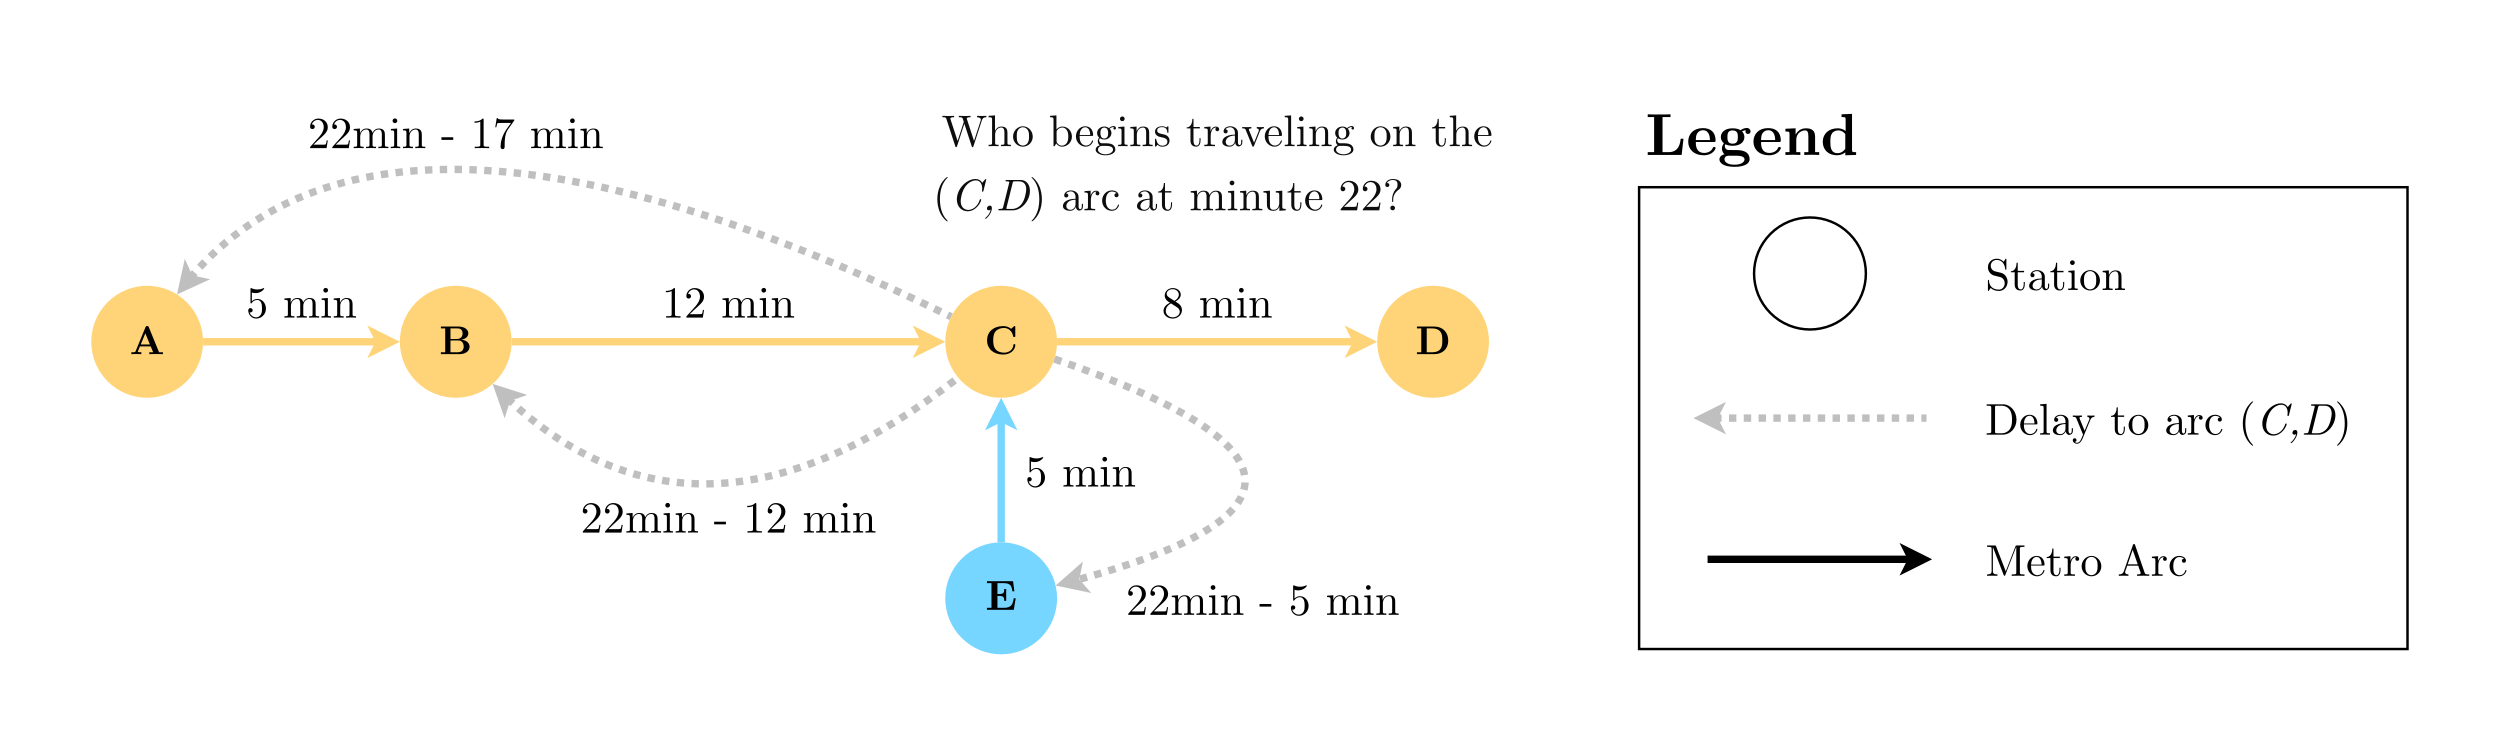 <?xml version="1.0" encoding="UTF-8"?>
<svg xmlns="http://www.w3.org/2000/svg" xmlns:xlink="http://www.w3.org/1999/xlink" width="1013.471" height="302.257" viewBox="0 0 1013.471 302.257">
<defs>
<g>
<g id="glyph-0-0">
<path d="M 0.641 0 L 8.203 0 C 10.906 0 12.281 -1.438 12.281 -3.031 C 12.281 -4.594 10.875 -5.688 8.938 -5.844 C 10.703 -6.156 11.766 -7.125 11.766 -8.391 C 11.766 -9.891 10.344 -11.188 7.719 -11.188 L 0.641 -11.188 L 0.641 -10.422 L 2.391 -10.422 L 2.391 -0.766 L 0.641 -0.766 Z M 4.531 -0.766 L 4.531 -5.531 L 7.703 -5.531 C 8.031 -5.531 8.797 -5.531 9.344 -4.828 C 9.891 -4.141 9.891 -3.234 9.891 -3.047 C 9.891 -2.859 9.891 -0.766 7.531 -0.766 Z M 4.531 -6.125 L 4.531 -10.422 L 7.5 -10.422 C 9.156 -10.422 9.438 -9.141 9.438 -8.391 C 9.438 -7.125 8.656 -6.125 7.078 -6.125 Z M 4.531 -6.125 "/>
</g>
<g id="glyph-0-1">
<path d="M 0.672 0 C 1.281 -0.016 2.078 -0.047 2.578 -0.047 C 3.219 -0.047 4.125 -0.047 4.734 0 L 4.734 -0.766 C 4.703 -0.766 3.281 -0.766 3.281 -0.984 C 3.281 -1 3.328 -1.156 3.344 -1.172 L 4.156 -3.141 L 8.531 -3.141 L 9.516 -0.766 L 7.953 -0.766 L 7.953 0 C 8.578 -0.047 10.125 -0.047 10.828 -0.047 C 11.484 -0.047 12.922 -0.047 13.484 0 L 13.484 -0.766 L 11.906 -0.766 L 7.734 -10.969 C 7.547 -11.391 7.359 -11.391 7.078 -11.391 C 6.625 -11.391 6.562 -11.25 6.438 -10.969 L 2.391 -1.141 C 2.297 -0.891 2.25 -0.766 1.016 -0.766 L 0.672 -0.766 Z M 4.484 -3.922 L 6.344 -8.453 L 8.203 -3.922 Z M 4.484 -3.922 "/>
</g>
<g id="glyph-0-2">
<path d="M 0.641 0 L 7.672 0 C 10.875 0 13.328 -2 13.328 -5.5 C 13.328 -9.094 10.875 -11.188 7.656 -11.188 L 0.641 -11.188 L 0.641 -10.422 L 2.391 -10.422 L 2.391 -0.766 L 0.641 -0.766 Z M 4.609 -0.766 L 4.609 -10.422 L 7 -10.422 C 8.078 -10.422 9.422 -10.109 10.234 -8.969 C 10.797 -8.141 10.922 -7.031 10.922 -5.516 C 10.922 -3.734 10.734 -2.875 10.219 -2.141 C 9.422 -1.031 8 -0.766 7 -0.766 Z M 4.609 -0.766 "/>
</g>
<g id="glyph-0-3">
<path d="M 1.047 -5.594 C 1.047 -2.25 3.547 0.172 7.609 0.172 C 10.656 0.172 12.5 -1.828 12.5 -3.703 C 12.5 -4.031 12.375 -4.047 12.109 -4.047 C 11.891 -4.047 11.75 -4.047 11.734 -3.766 C 11.609 -1.578 9.641 -0.594 8 -0.594 C 6.719 -0.594 5.344 -0.984 4.5 -1.969 C 3.734 -2.906 3.547 -4.125 3.547 -5.594 C 3.547 -6.516 3.594 -8.266 4.609 -9.344 C 5.672 -10.422 7.094 -10.609 7.938 -10.609 C 9.703 -10.609 11.25 -9.359 11.609 -7.297 C 11.656 -6.984 11.688 -6.953 12.062 -6.953 C 12.484 -6.953 12.5 -6.984 12.5 -7.406 L 12.5 -10.906 C 12.5 -11.219 12.5 -11.375 12.203 -11.375 C 12.062 -11.375 12.016 -11.344 11.891 -11.219 L 10.812 -10.266 C 9.797 -11.078 8.703 -11.375 7.609 -11.375 C 3.547 -11.375 1.047 -8.938 1.047 -5.594 Z M 1.047 -5.594 "/>
</g>
<g id="glyph-1-0">
<path d="M 0.672 0 L 11.547 0 L 12.328 -4.672 L 11.531 -4.672 C 11.156 -2.312 10.672 -0.797 7.516 -0.797 L 4.922 -0.797 L 4.922 -5.609 L 5.859 -5.609 C 7.5 -5.609 7.672 -4.875 7.672 -3.609 L 8.469 -3.609 L 8.469 -8.406 L 7.672 -8.406 C 7.672 -7.141 7.516 -6.406 5.859 -6.406 L 4.922 -6.406 L 4.922 -10.797 L 7.516 -10.797 C 10.266 -10.797 10.703 -9.547 10.984 -7.484 L 11.781 -7.484 L 11.25 -11.594 L 0.672 -11.594 L 0.672 -10.797 L 2.5 -10.797 L 2.5 -0.797 L 0.672 -0.797 Z M 0.672 0 "/>
</g>
<g id="glyph-2-0">
<path d="M 0.906 -2.891 C 0.906 -1.344 2.141 0.391 4.156 0.391 C 6.25 0.391 8.078 -1.328 8.078 -3.625 C 8.078 -5.766 6.609 -7.562 4.656 -7.562 C 3.797 -7.562 3.031 -7.266 2.375 -6.641 L 2.375 -10.156 C 2.734 -10.047 3.328 -9.922 3.906 -9.922 C 6.125 -9.922 7.375 -11.562 7.375 -11.797 C 7.375 -11.891 7.328 -11.984 7.203 -11.984 C 7.188 -11.984 7.141 -11.984 7.062 -11.938 C 6.703 -11.766 5.812 -11.406 4.609 -11.406 C 3.891 -11.406 3.062 -11.531 2.219 -11.922 C 2.062 -11.969 2.031 -11.969 2 -11.969 C 1.812 -11.969 1.812 -11.828 1.812 -11.531 L 1.812 -6.203 C 1.812 -5.891 1.812 -5.734 2.062 -5.734 C 2.203 -5.734 2.234 -5.797 2.297 -5.906 C 2.5 -6.188 3.172 -7.156 4.625 -7.156 C 5.562 -7.156 6.016 -6.344 6.156 -6.016 C 6.438 -5.344 6.484 -4.641 6.484 -3.75 C 6.484 -3.109 6.484 -2.031 6.047 -1.281 C 5.609 -0.578 4.953 -0.109 4.125 -0.109 C 2.812 -0.109 1.781 -1.062 1.469 -2.125 C 1.531 -2.109 1.578 -2.094 1.781 -2.094 C 2.375 -2.094 2.688 -2.531 2.688 -2.969 C 2.688 -3.406 2.375 -3.859 1.781 -3.859 C 1.531 -3.859 0.906 -3.719 0.906 -2.891 Z M 0.906 -2.891 "/>
</g>
<g id="glyph-2-1">
</g>
<g id="glyph-2-2">
<path d="M 0.578 0 C 1.203 -0.016 2.125 -0.047 2.609 -0.047 C 3.078 -0.047 4.016 -0.016 4.625 0 L 4.625 -0.562 C 3.422 -0.562 3.219 -0.562 3.219 -1.375 L 3.219 -4.688 C 3.219 -6.547 4.5 -7.562 5.656 -7.562 C 6.781 -7.562 6.984 -6.594 6.984 -5.562 L 6.984 -1.375 C 6.984 -0.562 6.781 -0.562 5.578 -0.562 L 5.578 0 C 6.203 -0.016 7.125 -0.047 7.609 -0.047 C 8.078 -0.047 9.016 -0.016 9.625 0 L 9.625 -0.562 C 8.422 -0.562 8.219 -0.562 8.219 -1.375 L 8.219 -4.688 C 8.219 -6.547 9.5 -7.562 10.656 -7.562 C 11.797 -7.562 11.984 -6.594 11.984 -5.562 L 11.984 -1.375 C 11.984 -0.562 11.797 -0.562 10.578 -0.562 L 10.578 0 C 11.219 -0.016 12.125 -0.047 12.625 -0.047 C 13.078 -0.047 14.016 -0.016 14.641 0 L 14.641 -0.562 C 13.703 -0.562 13.25 -0.562 13.234 -1.094 L 13.234 -4.531 C 13.234 -6.078 13.234 -6.641 12.672 -7.297 C 12.422 -7.594 11.828 -7.953 10.781 -7.953 C 9.266 -7.953 8.484 -6.875 8.172 -6.188 C 7.922 -7.766 6.594 -7.953 5.781 -7.953 C 4.469 -7.953 3.625 -7.188 3.109 -6.062 L 3.109 -7.953 L 0.578 -7.766 L 0.578 -7.203 C 1.844 -7.203 1.984 -7.078 1.984 -6.188 L 1.984 -1.375 C 1.984 -0.562 1.781 -0.562 0.578 -0.562 Z M 0.578 0 "/>
</g>
<g id="glyph-2-3">
<path d="M 1.344 -11.094 C 1.344 -10.609 1.75 -10.141 2.297 -10.141 C 2.812 -10.141 3.266 -10.516 3.266 -11.094 C 3.266 -11.656 2.812 -12.047 2.297 -12.047 C 1.75 -12.047 1.344 -11.562 1.344 -11.094 Z M 0.594 0 C 1.172 -0.016 2.141 -0.047 2.578 -0.047 C 3.203 -0.047 3.828 -0.016 4.453 0 L 4.453 -0.562 C 3.266 -0.562 3.188 -0.641 3.188 -1.344 L 3.188 -7.953 L 0.672 -7.766 L 0.672 -7.203 C 1.844 -7.203 2 -7.094 2 -6.203 L 2 -1.375 C 2 -0.562 1.797 -0.562 0.594 -0.562 Z M 0.594 0 "/>
</g>
<g id="glyph-2-4">
<path d="M 0.578 0 C 1.203 -0.016 2.125 -0.047 2.609 -0.047 C 3.078 -0.047 4.016 -0.016 4.625 0 L 4.625 -0.562 C 3.422 -0.562 3.219 -0.562 3.219 -1.375 L 3.219 -4.688 C 3.219 -6.547 4.5 -7.562 5.656 -7.562 C 6.781 -7.562 6.984 -6.594 6.984 -5.562 L 6.984 -1.375 C 6.984 -0.562 6.781 -0.562 5.578 -0.562 L 5.578 0 C 6.203 -0.016 7.125 -0.047 7.609 -0.047 C 8.078 -0.047 9.016 -0.016 9.625 0 L 9.625 -0.562 C 8.688 -0.562 8.25 -0.562 8.219 -1.094 L 8.219 -4.531 C 8.219 -6.078 8.219 -6.641 7.672 -7.297 C 7.422 -7.594 6.828 -7.953 5.781 -7.953 C 4.469 -7.953 3.625 -7.188 3.109 -6.062 L 3.109 -7.953 L 0.578 -7.766 L 0.578 -7.203 C 1.844 -7.203 1.984 -7.078 1.984 -6.188 L 1.984 -1.375 C 1.984 -0.562 1.781 -0.562 0.578 -0.562 Z M 0.578 0 "/>
</g>
<g id="glyph-2-5">
<path d="M 1.609 -10.281 C 1.969 -10.281 3.031 -10.281 3.953 -10.75 L 3.953 -1.422 C 3.953 -0.781 3.906 -0.562 2.281 -0.562 L 1.703 -0.562 L 1.703 0 C 2.344 -0.047 3.906 -0.047 4.625 -0.047 C 5.344 -0.047 6.906 -0.047 7.547 0 L 7.547 -0.562 L 6.969 -0.562 C 5.344 -0.562 5.297 -0.75 5.297 -1.422 L 5.297 -11.516 C 5.297 -11.953 5.297 -11.984 4.875 -11.984 C 3.766 -10.828 2.172 -10.828 1.609 -10.828 Z M 1.609 -10.281 "/>
</g>
<g id="glyph-2-6">
<path d="M 0.906 0 L 7.578 0 L 8.078 -3.125 L 7.625 -3.125 C 7.547 -2.594 7.422 -1.797 7.234 -1.531 C 7.109 -1.391 5.922 -1.391 5.531 -1.391 L 2.281 -1.391 L 4.188 -3.234 C 7 -5.719 8.078 -6.703 8.078 -8.5 C 8.078 -10.547 6.469 -11.984 4.266 -11.984 C 2.234 -11.984 0.906 -10.328 0.906 -8.734 C 0.906 -7.719 1.797 -7.719 1.859 -7.719 C 2.156 -7.719 2.797 -7.938 2.797 -8.672 C 2.797 -9.141 2.469 -9.609 1.844 -9.609 C 1.688 -9.609 1.656 -9.609 1.609 -9.594 C 2.016 -10.766 2.984 -11.438 4.031 -11.438 C 5.672 -11.438 6.438 -9.969 6.438 -8.5 C 6.438 -7.062 5.547 -5.641 4.547 -4.516 L 1.094 -0.672 C 0.906 -0.469 0.906 -0.438 0.906 0 Z M 0.906 0 "/>
</g>
<g id="glyph-2-7">
<path d="M 0.75 -2.719 C 0.75 -0.812 2.594 0.391 4.484 0.391 C 6.516 0.391 8.219 -1.094 8.219 -3.031 C 8.219 -3.672 8.031 -4.484 7.344 -5.234 C 7 -5.609 6.719 -5.797 5.562 -6.516 C 6.859 -7.188 7.734 -8.125 7.734 -9.312 C 7.734 -10.969 6.141 -11.984 4.5 -11.984 C 2.703 -11.984 1.234 -10.656 1.234 -8.984 C 1.234 -8.656 1.281 -7.844 2.031 -7 C 2.234 -6.781 2.891 -6.344 3.344 -6.031 C 2.297 -5.516 0.75 -4.5 0.75 -2.719 Z M 1.656 -2.719 C 1.656 -3.766 2.234 -4.906 3.766 -5.766 L 5.969 -4.359 C 6.484 -4.016 7.328 -3.469 7.328 -2.375 C 7.328 -1.047 5.969 -0.109 4.5 -0.109 C 2.953 -0.109 1.656 -1.219 1.656 -2.719 Z M 2.031 -9.688 C 2.031 -10.781 3.203 -11.531 4.484 -11.531 C 5.797 -11.531 6.953 -10.609 6.953 -9.312 C 6.953 -8.281 6.25 -7.422 5.172 -6.781 L 2.938 -8.219 C 2.109 -8.766 2.031 -9.375 2.031 -9.688 Z M 2.031 -9.688 "/>
</g>
<g id="glyph-2-8">
<path d="M 0.188 -3.344 L 4.969 -3.344 L 4.969 -4.406 L 0.188 -4.406 Z M 0.188 -3.344 "/>
</g>
<g id="glyph-2-9">
<path d="M 1.016 -8.453 L 1.453 -8.453 C 1.516 -8.75 1.672 -9.875 1.906 -10.094 C 2.031 -10.203 3.438 -10.203 3.672 -10.203 L 7.391 -10.203 C 7.203 -9.922 5.781 -7.953 5.375 -7.359 C 3.766 -4.938 3.172 -2.438 3.172 -0.594 C 3.172 -0.406 3.172 0.391 4 0.391 C 4.828 0.391 4.828 -0.406 4.828 -0.594 L 4.828 -1.516 C 4.828 -2.5 4.875 -3.484 5.016 -4.469 C 5.094 -4.875 5.344 -6.422 6.141 -7.547 L 8.562 -10.969 C 8.734 -11.172 8.734 -11.219 8.734 -11.594 L 4.359 -11.594 C 2.156 -11.594 2.125 -11.828 2.047 -12.172 L 1.609 -12.172 Z M 1.016 -8.453 "/>
</g>
<g id="glyph-2-10">
<path d="M 0.328 -11.734 C 1.672 -11.734 1.75 -11.641 1.969 -10.984 L 5.562 0.047 C 5.609 0.219 5.672 0.391 5.906 0.391 C 6.156 0.391 6.188 0.266 6.266 0.031 L 9.234 -9.109 L 12.219 0.047 C 12.281 0.219 12.328 0.391 12.562 0.391 C 12.812 0.391 12.859 0.266 12.922 0.031 L 16.359 -10.531 C 16.688 -11.562 17.453 -11.734 18.156 -11.734 L 18.156 -12.297 C 17.625 -12.266 17.062 -12.234 16.531 -12.234 C 16 -12.234 14.844 -12.281 14.375 -12.297 L 14.375 -11.734 C 15.594 -11.719 15.953 -11.125 15.953 -10.781 C 15.953 -10.672 15.891 -10.531 15.859 -10.422 L 13.156 -2.109 L 10.281 -10.922 C 10.266 -11 10.219 -11.109 10.219 -11.203 C 10.219 -11.734 11.266 -11.734 11.734 -11.734 L 11.734 -12.297 C 11.094 -12.234 9.859 -12.234 9.188 -12.234 C 8.5 -12.234 7.719 -12.281 6.984 -12.297 L 6.984 -11.734 C 8.016 -11.734 8.391 -11.734 8.609 -11.094 L 9 -9.828 L 6.5 -2.109 L 3.594 -10.969 C 3.578 -11.016 3.562 -11.141 3.562 -11.203 C 3.562 -11.734 4.609 -11.734 5.078 -11.734 L 5.078 -12.297 C 4.422 -12.234 3.203 -12.234 2.516 -12.234 C 1.844 -12.234 1.062 -12.281 0.328 -12.297 Z M 0.328 -11.734 "/>
</g>
<g id="glyph-2-11">
<path d="M 0.578 0 C 1.203 -0.016 2.125 -0.047 2.609 -0.047 C 3.078 -0.047 4.016 -0.016 4.625 0 L 4.625 -0.562 C 3.422 -0.562 3.219 -0.562 3.219 -1.375 L 3.219 -4.688 C 3.219 -6.547 4.5 -7.562 5.656 -7.562 C 6.781 -7.562 6.984 -6.594 6.984 -5.562 L 6.984 -1.375 C 6.984 -0.562 6.781 -0.562 5.578 -0.562 L 5.578 0 C 6.203 -0.016 7.125 -0.047 7.609 -0.047 C 8.078 -0.047 9.016 -0.016 9.625 0 L 9.625 -0.562 C 8.688 -0.562 8.25 -0.562 8.219 -1.094 L 8.219 -4.531 C 8.219 -6.078 8.219 -6.641 7.672 -7.297 C 7.422 -7.594 6.828 -7.953 5.781 -7.953 C 4.266 -7.953 3.469 -6.875 3.188 -6.234 L 3.172 -6.234 L 3.172 -12.484 L 0.578 -12.297 L 0.578 -11.734 C 1.844 -11.734 1.984 -11.609 1.984 -10.734 L 1.984 -1.375 C 1.984 -0.562 1.781 -0.562 0.578 -0.562 Z M 0.578 0 "/>
</g>
<g id="glyph-2-12">
<path d="M 0.5 -3.859 C 0.5 -1.531 2.375 0.203 4.484 0.203 C 6.656 0.203 8.484 -1.562 8.484 -3.859 C 8.484 -6.156 6.672 -8.062 4.5 -8.062 C 2.25 -8.062 0.5 -6.109 0.5 -3.859 Z M 2 -4 C 2 -4.703 2 -5.672 2.438 -6.469 C 2.922 -7.297 3.766 -7.672 4.484 -7.672 C 5.281 -7.672 6.047 -7.266 6.516 -6.5 C 6.984 -5.719 6.984 -4.688 6.984 -4 C 6.984 -3.344 6.984 -2.375 6.594 -1.578 C 6.188 -0.781 5.406 -0.25 4.5 -0.25 C 3.719 -0.25 2.938 -0.625 2.453 -1.453 C 2 -2.25 2 -3.344 2 -4 Z M 2 -4 "/>
</g>
<g id="glyph-2-13">
<path d="M 0.5 -11.734 C 1.766 -11.734 1.906 -11.609 1.906 -10.734 L 1.906 0 L 2.359 0 C 2.375 -0.016 2.516 -0.266 3 -1.109 C 3.281 -0.703 4.031 0.203 5.359 0.203 C 7.5 0.203 9.375 -1.562 9.375 -3.891 C 9.375 -6.172 7.609 -7.953 5.562 -7.953 C 4.156 -7.953 3.391 -7.109 3.094 -6.781 L 3.094 -12.484 L 0.5 -12.297 Z M 3.156 -2.047 L 3.156 -5.766 C 3.156 -6.109 3.156 -6.125 3.344 -6.406 C 4.047 -7.422 5.047 -7.562 5.469 -7.562 C 6.281 -7.562 6.938 -7.094 7.359 -6.406 C 7.828 -5.672 7.891 -4.641 7.891 -3.906 C 7.891 -3.234 7.844 -2.156 7.328 -1.344 C 6.953 -0.797 6.266 -0.203 5.297 -0.203 C 4.484 -0.203 3.828 -0.625 3.406 -1.297 C 3.156 -1.672 3.156 -1.734 3.156 -2.047 Z M 3.156 -2.047 "/>
</g>
<g id="glyph-2-14">
<path d="M 0.5 -3.953 C 0.5 -1.547 2.391 0.203 4.469 0.203 C 6.656 0.203 7.469 -1.797 7.469 -2.141 C 7.469 -2.328 7.328 -2.359 7.234 -2.359 C 7.078 -2.359 7.031 -2.25 7 -2.109 C 6.375 -0.25 4.75 -0.25 4.578 -0.25 C 3.672 -0.25 2.953 -0.797 2.531 -1.453 C 2 -2.328 2 -3.516 2 -4.156 L 7.016 -4.156 C 7.422 -4.156 7.469 -4.156 7.469 -4.531 C 7.469 -6.312 6.5 -8.062 4.25 -8.062 C 2.156 -8.062 0.5 -6.203 0.5 -3.953 Z M 2.016 -4.531 C 2.125 -7.219 3.641 -7.672 4.25 -7.672 C 6.109 -7.672 6.281 -5.234 6.281 -4.531 Z M 2.016 -4.531 "/>
</g>
<g id="glyph-2-15">
<path d="M 0.5 1.422 C 0.5 2.719 2.281 3.703 4.484 3.703 C 6.609 3.703 8.484 2.797 8.484 1.391 C 8.484 0.75 8.219 -0.156 7.312 -0.672 C 6.359 -1.172 5.312 -1.172 4.219 -1.172 C 3.766 -1.172 2.984 -1.172 2.859 -1.188 C 2.281 -1.266 1.906 -1.812 1.906 -2.391 C 1.906 -2.469 1.906 -2.875 2.219 -3.234 C 2.922 -2.734 3.656 -2.688 4 -2.688 C 5.672 -2.688 6.906 -3.922 6.906 -5.312 C 6.906 -5.969 6.625 -6.641 6.172 -7.062 C 6.828 -7.672 7.469 -7.766 7.797 -7.766 C 7.828 -7.766 7.922 -7.766 7.969 -7.734 C 7.781 -7.672 7.688 -7.469 7.688 -7.25 C 7.688 -6.953 7.922 -6.734 8.203 -6.734 C 8.391 -6.734 8.734 -6.859 8.734 -7.266 C 8.734 -7.578 8.516 -8.156 7.812 -8.156 C 7.453 -8.156 6.656 -8.047 5.906 -7.312 C 5.141 -7.906 4.391 -7.953 4 -7.953 C 2.328 -7.953 1.078 -6.719 1.078 -5.328 C 1.078 -4.531 1.469 -3.859 1.922 -3.469 C 1.688 -3.203 1.375 -2.609 1.375 -1.984 C 1.375 -1.422 1.609 -0.734 2.156 -0.375 C 1.078 -0.078 0.5 0.703 0.5 1.422 Z M 1.438 1.422 C 1.438 0.594 2.125 -0.078 2.922 -0.125 L 3.984 -0.125 C 5.531 -0.125 7.547 -0.125 7.547 1.422 C 7.547 2.391 6.266 3.297 4.5 3.297 C 2.688 3.297 1.438 2.375 1.438 1.422 Z M 2.438 -5.312 C 2.438 -5.797 2.453 -6.375 2.719 -6.828 C 2.859 -7.031 3.281 -7.547 4 -7.547 C 5.562 -7.547 5.562 -5.734 5.562 -5.328 C 5.562 -4.844 5.547 -4.266 5.281 -3.812 C 5.125 -3.594 4.719 -3.094 4 -3.094 C 2.438 -3.094 2.438 -4.891 2.438 -5.312 Z M 2.438 -5.312 "/>
</g>
<g id="glyph-2-16">
<path d="M 0.594 -0.234 C 0.594 0.078 0.594 0.203 0.797 0.203 C 0.875 0.203 0.906 0.188 1.234 -0.156 C 1.281 -0.203 1.281 -0.234 1.609 -0.578 C 2.391 0.188 3.203 0.203 3.578 0.203 C 5.656 0.203 6.484 -1.016 6.484 -2.297 C 6.484 -3.266 5.938 -3.797 5.719 -4.016 C 5.125 -4.594 4.422 -4.734 3.672 -4.875 C 2.656 -5.078 1.453 -5.312 1.453 -6.359 C 1.453 -6.984 1.922 -7.719 3.469 -7.719 C 5.453 -7.719 5.547 -6.109 5.578 -5.547 C 5.594 -5.375 5.766 -5.375 5.797 -5.375 C 6.031 -5.375 6.031 -5.469 6.031 -5.812 L 6.031 -7.625 C 6.031 -7.938 6.031 -8.062 5.828 -8.062 C 5.734 -8.062 5.703 -8.062 5.469 -7.844 C 5.422 -7.781 5.234 -7.609 5.172 -7.562 C 4.484 -8.062 3.75 -8.062 3.469 -8.062 C 1.281 -8.062 0.594 -6.859 0.594 -5.844 C 0.594 -5.219 0.875 -4.719 1.375 -4.312 C 1.938 -3.859 2.453 -3.75 3.75 -3.484 C 4.141 -3.422 5.609 -3.125 5.609 -1.844 C 5.609 -0.922 4.984 -0.203 3.578 -0.203 C 2.062 -0.203 1.422 -1.219 1.078 -2.75 C 1.031 -2.984 1.016 -3.062 0.828 -3.062 C 0.594 -3.062 0.594 -2.938 0.594 -2.609 Z M 0.594 -0.234 "/>
</g>
<g id="glyph-2-17">
<path d="M 0.344 -7.203 L 1.875 -7.203 L 1.875 -2.234 C 1.875 -0.016 3.547 0.203 4.188 0.203 C 5.469 0.203 5.969 -1.078 5.969 -2.234 L 5.969 -3.266 L 5.531 -3.266 L 5.531 -2.266 C 5.531 -0.938 4.984 -0.25 4.312 -0.25 C 3.109 -0.25 3.109 -1.891 3.109 -2.203 L 3.109 -7.203 L 5.688 -7.203 L 5.688 -7.766 L 3.109 -7.766 L 3.109 -11.062 L 2.656 -11.062 C 2.641 -9.594 2.109 -7.672 0.344 -7.594 Z M 0.344 -7.203 "/>
</g>
<g id="glyph-2-18">
<path d="M 0.5 0 C 1.203 -0.016 2.047 -0.047 2.562 -0.047 C 3.281 -0.047 4.125 -0.047 4.844 0 L 4.844 -0.562 L 4.469 -0.562 C 3.125 -0.562 3.094 -0.75 3.094 -1.406 L 3.094 -4.172 C 3.094 -5.953 3.859 -7.562 5.219 -7.562 C 5.344 -7.562 5.375 -7.562 5.422 -7.547 C 5.359 -7.531 5 -7.312 5 -6.844 C 5 -6.344 5.375 -6.062 5.781 -6.062 C 6.109 -6.062 6.547 -6.281 6.547 -6.859 C 6.547 -7.438 6 -7.953 5.219 -7.953 C 3.906 -7.953 3.266 -6.75 3 -5.969 L 3 -7.953 L 0.5 -7.766 L 0.5 -7.203 C 1.766 -7.203 1.906 -7.078 1.906 -6.188 L 1.906 -1.375 C 1.906 -0.562 1.703 -0.562 0.5 -0.562 Z M 0.5 0 "/>
</g>
<g id="glyph-2-19">
<path d="M 0.75 -1.703 C 0.75 -0.25 2.5 0.203 3.641 0.203 C 4.828 0.203 5.656 -0.516 6 -1.375 C 6.062 -0.641 6.547 0.109 7.391 0.109 C 7.781 0.109 8.875 -0.141 8.875 -1.609 L 8.875 -2.609 L 8.422 -2.609 L 8.422 -1.609 C 8.422 -0.562 7.969 -0.453 7.781 -0.453 C 7.188 -0.453 7.109 -1.266 7.109 -1.344 L 7.109 -4.953 C 7.109 -5.703 7.109 -6.406 6.469 -7.078 C 5.766 -7.781 4.859 -8.062 4 -8.062 C 2.516 -8.062 1.281 -7.219 1.281 -6.031 C 1.281 -5.484 1.641 -5.188 2.109 -5.188 C 2.609 -5.188 2.938 -5.547 2.938 -6.016 C 2.938 -6.234 2.844 -6.828 2.016 -6.844 C 2.5 -7.469 3.391 -7.672 3.953 -7.672 C 4.844 -7.672 5.875 -6.969 5.875 -5.359 L 5.875 -4.703 C 4.953 -4.641 3.688 -4.594 2.562 -4.047 C 1.203 -3.438 0.75 -2.5 0.75 -1.703 Z M 2.141 -1.734 C 2.141 -2.719 2.891 -4.219 5.875 -4.312 L 5.875 -2.516 C 5.875 -0.812 4.578 -0.203 3.766 -0.203 C 2.875 -0.203 2.141 -0.828 2.141 -1.734 Z M 2.141 -1.734 "/>
</g>
<g id="glyph-2-20">
<path d="M 0.344 -7.203 C 1.469 -7.203 1.547 -7.094 1.781 -6.531 L 4.375 -0.141 C 4.484 0.109 4.516 0.203 4.75 0.203 C 4.984 0.203 5.062 0.031 5.125 -0.141 L 7.484 -6 C 7.656 -6.406 7.953 -7.188 9.141 -7.203 L 9.141 -7.766 C 8.734 -7.719 8.203 -7.703 7.797 -7.703 C 7.359 -7.703 6.531 -7.734 6.234 -7.766 L 6.234 -7.203 C 6.891 -7.188 7.094 -6.766 7.094 -6.422 C 7.094 -6.266 7.062 -6.188 6.984 -6 L 5.141 -1.406 L 3.125 -6.422 C 3.031 -6.656 3.031 -6.703 3.031 -6.734 C 3.031 -7.203 3.719 -7.203 4.047 -7.203 L 4.047 -7.766 C 3.516 -7.734 2.5 -7.703 2.094 -7.703 C 1.609 -7.703 0.875 -7.719 0.344 -7.766 Z M 0.344 -7.203 "/>
</g>
<g id="glyph-2-21">
<path d="M 0.594 0 C 1.188 -0.016 2.141 -0.047 2.594 -0.047 C 3.047 -0.047 3.922 -0.016 4.594 0 L 4.594 -0.562 C 3.391 -0.562 3.188 -0.562 3.188 -1.375 L 3.188 -12.484 L 0.594 -12.297 L 0.594 -11.734 C 1.859 -11.734 2 -11.609 2 -10.734 L 2 -1.375 C 2 -0.562 1.797 -0.562 0.594 -0.562 Z M 0.594 0 "/>
</g>
<g id="glyph-2-22">
<path d="M 1.781 -4.5 C 1.781 -3.094 1.984 -0.922 2.969 1.109 C 4.047 3.328 5.594 4.5 5.781 4.5 C 5.891 4.5 5.953 4.453 5.953 4.312 C 5.953 4.266 5.953 4.234 5.656 3.922 C 3.406 1.656 2.828 -1.75 2.828 -4.5 C 2.828 -7.625 3.516 -10.766 5.719 -13.016 C 5.953 -13.234 5.953 -13.266 5.953 -13.312 C 5.953 -13.453 5.891 -13.5 5.781 -13.5 C 5.594 -13.5 3.984 -12.281 2.922 -9.984 C 2 -8.016 1.781 -6.016 1.781 -4.5 Z M 1.781 -4.5 "/>
</g>
<g id="glyph-2-23">
<path d="M 1.031 4.312 C 1.031 4.422 1.094 4.5 1.203 4.5 C 1.391 4.5 3 3.281 4.062 0.984 C 4.984 -0.984 5.203 -2.984 5.203 -4.5 C 5.203 -5.906 5 -8.078 4.016 -10.109 C 2.938 -12.328 1.391 -13.5 1.203 -13.5 C 1.094 -13.5 1.031 -13.422 1.031 -13.312 C 1.031 -13.266 1.031 -13.234 1.375 -12.906 C 3.125 -11.125 4.156 -8.266 4.156 -4.5 C 4.156 -1.422 3.484 1.75 1.266 4.016 C 1.031 4.234 1.031 4.266 1.031 4.312 Z M 1.031 4.312 "/>
</g>
<g id="glyph-2-24">
<path d="M 0.609 -3.891 C 0.609 -1.578 2.391 0.203 4.484 0.203 C 6.891 0.203 7.469 -1.969 7.469 -2.141 C 7.469 -2.328 7.297 -2.328 7.234 -2.328 C 7.078 -2.328 7.031 -2.25 7 -2.141 C 6.484 -0.469 5.312 -0.25 4.641 -0.25 C 3.688 -0.25 2.109 -1.031 2.109 -3.922 C 2.109 -6.859 3.578 -7.609 4.531 -7.609 C 4.703 -7.609 5.828 -7.594 6.469 -6.953 C 5.719 -6.891 5.609 -6.359 5.609 -6.125 C 5.609 -5.656 5.938 -5.297 6.438 -5.297 C 6.906 -5.297 7.266 -5.594 7.266 -6.141 C 7.266 -7.359 5.906 -8.062 4.516 -8.062 C 2.266 -8.062 0.609 -6.125 0.609 -3.891 Z M 0.609 -3.891 "/>
</g>
<g id="glyph-2-25">
<path d="M 0.578 -7.203 C 1.984 -7.203 1.984 -7.141 1.984 -5.547 L 1.984 -2.844 C 1.984 -1.438 1.984 0.203 4.719 0.203 C 5.719 0.203 6.516 -0.312 7.031 -1.422 L 7.031 0.203 L 9.625 0 L 9.625 -0.562 C 8.375 -0.562 8.219 -0.688 8.219 -1.562 L 8.219 -7.953 L 5.578 -7.766 L 5.578 -7.203 C 6.844 -7.203 6.984 -7.078 6.984 -6.188 L 6.984 -2.984 C 6.984 -1.422 6.125 -0.203 4.812 -0.203 C 3.297 -0.203 3.219 -1.047 3.219 -1.984 L 3.219 -7.953 L 0.578 -7.766 Z M 0.578 -7.203 "/>
</g>
<g id="glyph-2-26">
<path d="M 1.016 -10.297 C 1.016 -9.688 1.422 -9.438 1.844 -9.438 C 2.344 -9.438 2.656 -9.797 2.656 -10.266 C 2.656 -11.062 1.906 -11.062 1.656 -11.062 C 2.219 -12.031 3.266 -12.297 4.016 -12.297 C 5.969 -12.297 5.969 -11.062 5.969 -10.375 C 5.969 -9.312 5.688 -8.984 5.359 -8.656 C 4.172 -7.359 3.781 -5.703 3.781 -4.609 L 3.781 -3.797 C 3.781 -3.469 3.781 -3.359 4 -3.359 C 4.234 -3.359 4.234 -3.531 4.234 -3.859 L 4.234 -4.484 C 4.234 -6.75 5.969 -8.031 6.609 -8.5 C 7.094 -8.859 7.469 -9.5 7.469 -10.266 C 7.469 -11.297 6.75 -12.688 4.062 -12.688 C 2.125 -12.688 1.016 -11.469 1.016 -10.297 Z M 3.047 -0.953 C 3.047 -0.438 3.469 0 4 0 C 4.516 0 4.953 -0.438 4.953 -0.953 C 4.953 -1.469 4.516 -1.906 4 -1.906 C 3.469 -1.906 3.047 -1.469 3.047 -0.953 Z M 3.047 -0.953 "/>
</g>
<g id="glyph-2-27">
<path d="M 1.016 -0.031 C 1.016 0.266 1.016 0.391 1.203 0.391 C 1.328 0.391 1.344 0.359 1.469 0.156 C 1.469 0.141 1.531 0.094 2.125 -0.859 C 2.688 -0.25 3.828 0.391 5.438 0.391 C 7.547 0.391 8.984 -1.375 8.984 -3.344 C 8.984 -5.141 7.797 -6.625 6.281 -6.984 L 3.984 -7.547 C 2.859 -7.812 2.156 -8.781 2.156 -9.828 C 2.156 -11.094 3.125 -12.188 4.531 -12.188 C 7.547 -12.188 7.938 -9.234 8.047 -8.422 C 8.062 -8.312 8.062 -8.203 8.266 -8.203 C 8.5 -8.203 8.5 -8.297 8.5 -8.641 L 8.5 -12.266 C 8.5 -12.562 8.5 -12.688 8.297 -12.688 C 8.172 -12.688 8.156 -12.672 8.031 -12.453 L 7.391 -11.438 C 6.859 -11.953 6.125 -12.688 4.516 -12.688 C 2.516 -12.688 1.016 -11.109 1.016 -9.203 C 1.016 -7.703 1.969 -6.391 3.359 -5.906 C 3.562 -5.828 4.484 -5.609 5.734 -5.312 C 6.234 -5.188 6.766 -5.062 7.266 -4.391 C 7.656 -3.922 7.828 -3.328 7.828 -2.734 C 7.828 -1.453 6.938 -0.156 5.422 -0.156 C 4.891 -0.156 3.531 -0.25 2.578 -1.141 C 1.531 -2.109 1.469 -3.266 1.453 -3.906 C 1.438 -4.094 1.297 -4.094 1.234 -4.094 C 1.016 -4.094 1.016 -3.953 1.016 -3.641 Z M 1.016 -0.031 "/>
</g>
<g id="glyph-2-28">
<path d="M 0.625 0 L 7.219 0 C 10.234 0 12.719 -2.656 12.719 -6.047 C 12.719 -9.469 10.297 -12.297 7.219 -12.297 L 0.625 -12.297 L 0.625 -11.734 L 1.062 -11.734 C 2.453 -11.734 2.484 -11.531 2.484 -10.891 L 2.484 -1.406 C 2.484 -0.75 2.453 -0.562 1.062 -0.562 L 0.625 -0.562 Z M 4.031 -1.281 L 4.031 -11.016 C 4.031 -11.609 4.062 -11.734 4.906 -11.734 L 6.719 -11.734 C 7.828 -11.734 9.078 -11.344 9.984 -10.062 C 10.766 -9 10.922 -7.453 10.922 -6.047 C 10.922 -4.047 10.578 -2.969 9.938 -2.094 C 9.578 -1.609 8.547 -0.562 6.734 -0.562 L 4.906 -0.562 C 4.062 -0.562 4.031 -0.688 4.031 -1.281 Z M 4.031 -1.281 "/>
</g>
<g id="glyph-2-29">
<path d="M 0.344 2.234 C 0.344 3.047 1.094 3.688 2 3.688 C 3.125 3.688 3.875 2.656 4.297 1.641 L 7.469 -6.047 C 7.938 -7.188 8.859 -7.203 9.141 -7.203 L 9.141 -7.766 C 8.734 -7.719 8.203 -7.703 7.797 -7.703 C 7.469 -7.703 6.625 -7.734 6.234 -7.766 L 6.234 -7.203 C 6.781 -7.188 7.078 -6.875 7.078 -6.422 C 7.078 -6.25 7.062 -6.203 6.969 -6 L 5.141 -1.562 L 3.156 -6.406 C 3.078 -6.594 3.047 -6.656 3.047 -6.734 C 3.047 -7.203 3.703 -7.203 4.047 -7.203 L 4.047 -7.766 C 3.578 -7.734 2.391 -7.703 2.094 -7.703 C 1.609 -7.703 0.875 -7.719 0.344 -7.766 L 0.344 -7.203 C 1.203 -7.203 1.547 -7.203 1.797 -6.562 L 4.5 0 C 4.406 0.234 4.156 0.828 4.047 1.062 C 3.656 2.047 3.156 3.297 2 3.297 C 1.906 3.297 1.5 3.297 1.156 2.969 C 1.703 2.891 1.859 2.5 1.859 2.219 C 1.859 1.75 1.516 1.453 1.094 1.453 C 0.734 1.453 0.344 1.688 0.344 2.234 Z M 0.344 2.234 "/>
</g>
<g id="glyph-2-30">
<path d="M 0.672 0 C 1.297 -0.016 2.172 -0.047 2.766 -0.047 C 3.359 -0.047 4.25 -0.016 4.875 0 L 4.875 -0.562 C 3.031 -0.562 3.031 -1.406 3.031 -1.891 L 3.031 -11.594 L 3.047 -11.594 L 7.375 -0.391 C 7.469 -0.156 7.562 0 7.734 0 C 7.938 0 7.984 -0.141 8.062 -0.344 L 12.484 -11.734 L 12.516 -11.734 L 12.516 -1.406 C 12.516 -0.75 12.469 -0.562 11.094 -0.562 L 10.656 -0.562 L 10.656 0 C 11.328 -0.047 12.547 -0.047 13.25 -0.047 C 13.953 -0.047 15.156 -0.047 15.828 0 L 15.828 -0.562 L 15.391 -0.562 C 14 -0.562 13.969 -0.75 13.969 -1.406 L 13.969 -10.891 C 13.969 -11.531 14 -11.734 15.391 -11.734 L 15.828 -11.734 L 15.828 -12.297 L 12.781 -12.297 C 12.312 -12.297 12.312 -12.281 12.188 -11.953 L 8.25 -1.812 L 4.344 -11.891 C 4.172 -12.297 4.125 -12.297 3.703 -12.297 L 0.672 -12.297 L 0.672 -11.734 L 1.094 -11.734 C 2.484 -11.734 2.516 -11.531 2.516 -10.891 L 2.516 -1.891 C 2.516 -1.406 2.516 -0.562 0.672 -0.562 Z M 0.672 0 "/>
</g>
<g id="glyph-2-31">
<path d="M 0.578 0 C 0.984 -0.016 1.766 -0.047 2.406 -0.047 C 2.969 -0.047 3.906 -0.016 4.484 0 L 4.484 -0.562 C 3.578 -0.562 3.125 -1.016 3.125 -1.469 C 3.125 -1.531 3.156 -1.703 3.172 -1.75 L 4 -4.109 L 8.438 -4.109 L 9.391 -1.344 C 9.406 -1.281 9.453 -1.172 9.453 -1.094 C 9.453 -0.562 8.438 -0.562 7.953 -0.562 L 7.953 0 C 8.609 -0.047 9.859 -0.047 10.547 -0.047 C 11.328 -0.047 12.156 -0.031 12.906 0 L 12.906 -0.562 L 12.578 -0.562 C 11.5 -0.562 11.25 -0.688 11.047 -1.281 L 7.156 -12.531 C 7.078 -12.766 7.031 -12.891 6.75 -12.891 C 6.469 -12.891 6.406 -12.781 6.312 -12.531 L 2.594 -1.766 C 2.266 -0.844 1.547 -0.578 0.578 -0.562 Z M 4.188 -4.656 L 6.203 -10.516 L 8.25 -4.656 Z M 4.188 -4.656 "/>
</g>
<g id="glyph-3-0">
<path d="M 2.703 -4.406 C 2.703 -1.453 4.625 0.391 7.109 0.391 C 10.625 0.391 12.578 -3.453 12.578 -4.312 C 12.578 -4.5 12.406 -4.5 12.312 -4.5 C 12.203 -4.5 12.078 -4.5 12.031 -4.359 C 11.109 -1.312 8.859 -0.156 7.359 -0.156 C 5.844 -0.156 4.266 -1.172 4.266 -3.719 C 4.266 -4.844 4.719 -7.672 6.156 -9.641 C 7.375 -11.297 9.031 -12.125 10.422 -12.125 C 12.328 -12.125 12.984 -10.406 12.984 -8.844 C 12.984 -8.375 12.891 -7.797 12.891 -7.734 C 12.891 -7.562 13.062 -7.562 13.156 -7.562 C 13.359 -7.562 13.406 -7.578 13.484 -7.891 L 14.578 -12.266 C 14.594 -12.328 14.609 -12.438 14.609 -12.516 C 14.609 -12.547 14.594 -12.688 14.422 -12.688 C 14.375 -12.688 14.297 -12.688 14.125 -12.484 L 13 -11.156 C 12.219 -12.406 11.172 -12.688 10.281 -12.688 C 6.562 -12.688 2.703 -8.641 2.703 -4.406 Z M 2.703 -4.406 "/>
</g>
<g id="glyph-3-1">
<path d="M 1.312 3.297 C 1.312 3.344 1.375 3.469 1.5 3.469 C 1.812 3.469 4.031 1.297 4.031 -0.844 C 4.031 -1.438 3.781 -1.906 3.203 -1.906 C 2.484 -1.906 2.031 -1.281 2.031 -0.75 C 2.031 -0.188 2.453 0 2.828 0 C 3.188 0 3.469 -0.203 3.562 -0.266 C 3.297 1.109 2.391 2.266 1.547 2.984 C 1.328 3.203 1.312 3.219 1.312 3.297 Z M 1.312 3.297 "/>
</g>
<g id="glyph-3-2">
<path d="M 1.141 -0.219 C 1.141 0 1.297 0 1.578 0 L 7.109 0 C 10.516 0 13.953 -3.828 13.953 -7.891 C 13.953 -10.453 12.484 -12.297 10.172 -12.297 L 4.547 -12.297 C 4.266 -12.297 4.062 -12.297 4.062 -11.953 C 4.062 -11.734 4.219 -11.734 4.547 -11.734 C 5.109 -11.734 5.594 -11.734 5.594 -11.438 C 5.594 -11.375 5.594 -11.344 5.531 -11.094 L 3.094 -1.312 C 2.953 -0.703 2.844 -0.562 1.625 -0.562 C 1.328 -0.562 1.141 -0.562 1.141 -0.219 Z M 4.391 -0.734 C 4.391 -0.844 4.453 -1.031 4.469 -1.141 L 6.953 -11.094 C 7.109 -11.719 7.234 -11.734 7.828 -11.734 L 9.578 -11.734 C 11.031 -11.734 12.453 -10.922 12.453 -8.562 C 12.453 -7.5 11.938 -4.141 10.406 -2.344 C 9.516 -1.312 8.25 -0.562 6.797 -0.562 L 4.953 -0.562 C 4.391 -0.562 4.391 -0.609 4.391 -0.734 Z M 4.391 -0.734 "/>
</g>
<g id="glyph-4-0">
<path d="M 0.938 0 L 14.688 0 L 15.438 -6.578 L 14.297 -6.578 C 14.109 -4.922 13.703 -1.125 9.406 -1.125 L 6.938 -1.125 L 6.938 -15.344 L 10.172 -15.344 L 10.172 -16.469 C 9.125 -16.391 6.5 -16.391 5.328 -16.391 C 4.266 -16.391 1.844 -16.391 0.938 -16.469 L 0.938 -15.344 L 3.531 -15.344 L 3.531 -1.125 L 0.938 -1.125 Z M 0.938 0 "/>
</g>
<g id="glyph-4-1">
<path d="M 0.766 -5.406 C 0.766 -2.188 3.172 0.141 7.031 0.141 C 10.828 0.141 11.859 -2.406 11.859 -2.812 C 11.859 -3.234 11.406 -3.234 11.281 -3.234 C 10.875 -3.234 10.828 -3.125 10.688 -2.734 C 10.172 -1.578 8.812 -0.812 7.25 -0.812 C 3.859 -0.812 3.844 -4.016 3.844 -5.234 L 11.094 -5.234 C 11.609 -5.234 11.859 -5.234 11.859 -5.875 C 11.859 -6.625 11.719 -8.375 10.516 -9.578 C 9.625 -10.438 8.359 -10.875 6.703 -10.875 C 2.859 -10.875 0.766 -8.406 0.766 -5.406 Z M 3.844 -6.031 C 3.891 -6.953 3.906 -7.969 4.422 -8.766 C 5.047 -9.719 6 -10.016 6.703 -10.016 C 9.5 -10.016 9.547 -6.859 9.578 -6.031 Z M 3.844 -6.031 "/>
</g>
<g id="glyph-4-2">
<path d="M 0.766 1.797 C 0.766 3.031 2.094 4.828 6.891 4.828 C 11.141 4.828 13.016 3.406 13.016 1.734 C 13.016 1.016 12.812 -0.5 11.203 -1.312 C 9.859 -1.984 8.422 -1.984 6.125 -1.984 C 5.5 -1.984 4.391 -1.984 4.266 -2.016 C 3.219 -2.188 2.953 -3.094 2.953 -3.531 C 2.953 -3.766 3.047 -4.125 3.188 -4.312 C 4.297 -3.75 5.516 -3.703 6.125 -3.703 C 9.578 -3.703 10.891 -5.562 10.891 -7.25 C 10.891 -8.375 10.297 -9.172 9.938 -9.547 C 10.656 -9.938 11.156 -9.984 11.422 -10.016 C 11.375 -9.891 11.328 -9.672 11.328 -9.531 C 11.328 -8.922 11.734 -8.5 12.359 -8.5 C 12.984 -8.5 13.391 -8.953 13.391 -9.531 C 13.391 -10.078 12.984 -10.922 11.875 -10.922 C 11.516 -10.922 10.391 -10.844 9.344 -10.016 C 8.906 -10.297 7.891 -10.797 6.125 -10.797 C 2.656 -10.797 1.344 -8.922 1.344 -7.25 C 1.344 -6.266 1.828 -5.281 2.594 -4.734 C 1.922 -3.891 1.781 -3.094 1.781 -2.594 C 1.781 -2.234 1.875 -1.062 2.828 -0.281 C 2.516 -0.219 0.766 0.281 0.766 1.797 Z M 2.828 1.75 C 2.828 0.312 4.344 0.312 4.688 0.312 L 7.484 0.312 C 8.234 0.312 10.938 0.312 10.938 1.797 C 10.938 2.656 10.016 3.953 6.891 3.953 C 4.016 3.953 2.828 2.859 2.828 1.75 Z M 4.016 -7.25 C 4.016 -8.328 4.016 -9.938 6.125 -9.938 C 8.234 -9.938 8.234 -8.328 8.234 -7.25 C 8.234 -6.172 8.234 -4.562 6.125 -4.562 C 4.016 -4.562 4.016 -6.172 4.016 -7.25 Z M 4.016 -7.25 "/>
</g>
<g id="glyph-4-3">
<path d="M 1.078 0 C 1.75 -0.031 3.188 -0.078 4.109 -0.078 C 5.047 -0.078 6.453 -0.031 7.125 0 L 7.125 -1.125 L 5.469 -1.125 L 5.469 -6.141 C 5.469 -8.766 7.531 -9.938 9.047 -9.938 C 9.859 -9.938 10.375 -9.438 10.375 -7.609 L 10.375 -1.125 L 8.719 -1.125 L 8.719 0 C 9.391 -0.031 10.828 -0.078 11.734 -0.078 C 12.672 -0.078 14.094 -0.031 14.766 0 L 14.766 -1.125 L 13.109 -1.125 L 13.109 -7.344 C 13.109 -9.859 11.812 -10.797 9.406 -10.797 C 7.109 -10.797 5.828 -9.438 5.203 -8.203 L 5.203 -10.797 L 1.078 -10.609 L 1.078 -9.484 C 2.562 -9.484 2.734 -9.484 2.734 -8.547 L 2.734 -1.125 L 1.078 -1.125 Z M 1.078 0 "/>
</g>
<g id="glyph-4-4">
<path d="M 0.906 -5.297 C 0.906 -2.141 3.125 0.141 6.672 0.141 C 8.141 0.141 9.281 -0.438 10.031 -1.031 L 10.031 0.141 L 14.422 0 L 14.422 -1.125 C 12.938 -1.125 12.766 -1.125 12.766 -2.062 L 12.766 -16.656 L 8.516 -16.469 L 8.516 -15.344 C 10.016 -15.344 10.172 -15.344 10.172 -14.406 L 10.172 -9.719 C 8.969 -10.656 7.734 -10.797 6.938 -10.797 C 3.438 -10.797 0.906 -8.688 0.906 -5.297 Z M 3.984 -5.297 C 3.984 -6.453 3.984 -7.75 4.609 -8.688 C 5.297 -9.703 6.438 -9.938 7.172 -9.938 C 8.547 -9.938 9.5 -9.172 10.031 -8.469 L 10.031 -2.469 C 9.719 -2.047 8.734 -0.719 6.906 -0.719 C 3.984 -0.719 3.984 -3.625 3.984 -5.297 Z M 3.984 -5.297 "/>
</g>
</g>
<clipPath id="clip-0">
<path clip-rule="nonzero" d="M 81.324 130.957 L 163.102 130.957 L 163.102 146.156 L 81.324 146.156 Z M 81.324 130.957 "/>
</clipPath>
<clipPath id="clip-1">
<path clip-rule="nonzero" d="M 206.422 130.957 L 384.203 130.957 L 384.203 146.156 L 206.422 146.156 Z M 206.422 130.957 "/>
</clipPath>
<clipPath id="clip-2">
<path clip-rule="nonzero" d="M 427.523 130.957 L 559.301 130.957 L 559.301 146.156 L 427.523 146.156 Z M 427.523 130.957 "/>
</clipPath>
<clipPath id="clip-3">
<path clip-rule="nonzero" d="M 398.262 160.258 L 413.461 160.258 L 413.461 220.855 L 398.262 220.855 Z M 398.262 160.258 "/>
</clipPath>
<clipPath id="clip-4">
<path clip-rule="nonzero" d="M 69.555 66.18 L 387.25 66.18 L 387.25 130.746 L 69.555 130.746 Z M 69.555 66.18 "/>
</clipPath>
<clipPath id="clip-5">
<path clip-rule="nonzero" d="M 197.625 150.906 L 390.375 150.906 L 390.375 198.66 L 197.625 198.66 Z M 197.625 150.906 "/>
</clipPath>
<clipPath id="clip-6">
<path clip-rule="nonzero" d="M 709.582 86.664 L 757.902 86.664 L 757.902 135.07 L 709.582 135.07 Z M 709.582 86.664 "/>
</clipPath>
<clipPath id="clip-7">
<path clip-rule="nonzero" d="M 685.504 161.902 L 781.98 161.902 L 781.98 177.102 L 685.504 177.102 Z M 685.504 161.902 "/>
</clipPath>
<clipPath id="clip-8">
<path clip-rule="nonzero" d="M 691.23 219.125 L 784.254 219.125 L 784.254 234.324 L 691.23 234.324 Z M 691.23 219.125 "/>
</clipPath>
<clipPath id="clip-9">
<path clip-rule="nonzero" d="M 425.953 143.129 L 507.23 143.129 L 507.23 241.398 L 425.953 241.398 Z M 425.953 143.129 "/>
</clipPath>
</defs>
<path fill-rule="nonzero" fill="rgb(100%, 83.138%, 47.45%)" fill-opacity="1" d="M 200.785 122.504 C 209.637 131.367 209.637 145.742 200.785 154.609 C 191.938 163.473 177.59 163.473 168.738 154.609 C 159.887 145.742 159.887 131.367 168.738 122.504 C 177.59 113.637 191.938 113.637 200.785 122.504 Z M 200.785 122.504 "/>
<g fill="rgb(0%, 0%, 0%)" fill-opacity="1">
<use xlink:href="#glyph-0-0" x="178.087" y="143.563"/>
</g>
<path fill-rule="nonzero" fill="rgb(100%, 83.138%, 47.45%)" fill-opacity="1" d="M 75.688 122.504 C 84.535 131.367 84.535 145.742 75.688 154.609 C 66.836 163.473 52.488 163.473 43.637 154.609 C 34.789 145.742 34.789 131.367 43.637 122.504 C 52.488 113.637 66.836 113.637 75.688 122.504 Z M 75.688 122.504 "/>
<g fill="rgb(0%, 0%, 0%)" fill-opacity="1">
<use xlink:href="#glyph-0-1" x="52.57" y="143.563"/>
</g>
<path fill-rule="nonzero" fill="rgb(46.274%, 83.922%, 100%)" fill-opacity="1" d="M 421.887 226.504 C 430.738 235.367 430.738 249.742 421.887 258.609 C 413.035 267.473 398.688 267.473 389.84 258.609 C 380.988 249.742 380.988 235.367 389.84 226.504 C 398.688 217.637 413.035 217.637 421.887 226.504 Z M 421.887 226.504 "/>
<g fill="rgb(0%, 0%, 0%)" fill-opacity="1">
<use xlink:href="#glyph-1-0" x="399.43" y="247.198"/>
</g>
<path fill-rule="nonzero" fill="rgb(100%, 83.138%, 47.45%)" fill-opacity="1" d="M 596.988 122.504 C 605.836 131.367 605.836 145.742 596.988 154.609 C 588.137 163.473 573.789 163.473 564.938 154.609 C 556.09 145.742 556.09 131.367 564.938 122.504 C 573.789 113.637 588.137 113.637 596.988 122.504 Z M 596.988 122.504 "/>
<g fill="rgb(0%, 0%, 0%)" fill-opacity="1">
<use xlink:href="#glyph-0-2" x="573.774" y="143.563"/>
</g>
<g clip-path="url(#clip-0)">
<path fill="none" stroke-width="3" stroke-linecap="butt" stroke-linejoin="miter" stroke="rgb(100%, 83.138%, 47.45%)" stroke-opacity="1" stroke-miterlimit="4" d="M 0.001 -0.001 C 23.294 -0.001 46.583 -0.001 69.876 -0.001 L 71.376 -0.001 " transform="matrix(1, 0, 0, 1, 82.323, 138.556)"/>
</g>
<path fill-rule="nonzero" fill="rgb(100%, 83.138%, 47.45%)" fill-opacity="1" d="M 148.902 145.156 L 162.102 138.555 L 148.902 131.957 L 152.199 138.555 Z M 148.902 145.156 "/>
<path fill-rule="nonzero" fill="rgb(100%, 83.138%, 47.45%)" fill-opacity="1" d="M 421.887 122.504 C 430.738 131.367 430.738 145.742 421.887 154.609 C 413.035 163.473 398.688 163.473 389.84 154.609 C 380.988 145.742 380.988 131.367 389.84 122.504 C 398.688 113.637 413.035 113.637 421.887 122.504 Z M 421.887 122.504 "/>
<g fill="rgb(0%, 0%, 0%)" fill-opacity="1">
<use xlink:href="#glyph-0-3" x="399.09" y="143.563"/>
</g>
<g clip-path="url(#clip-1)">
<path fill="none" stroke-width="3" stroke-linecap="butt" stroke-linejoin="miter" stroke="rgb(100%, 83.138%, 47.45%)" stroke-opacity="1" stroke-miterlimit="4" d="M -0.002 -0.001 C 55.291 -0.001 110.584 -0.001 165.877 -0.001 L 167.377 -0.001 " transform="matrix(1, 0, 0, 1, 207.424, 138.556)"/>
</g>
<path fill-rule="nonzero" fill="rgb(100%, 83.138%, 47.45%)" fill-opacity="1" d="M 370 145.156 L 383.203 138.555 L 370 131.957 L 373.301 138.555 Z M 370 145.156 "/>
<g fill="rgb(0%, 0%, 0%)" fill-opacity="1">
<use xlink:href="#glyph-2-0" x="99.73" y="128.756"/>
<use xlink:href="#glyph-2-1" x="108.73" y="128.756"/>
<use xlink:href="#glyph-2-2" x="114.724" y="128.756"/>
<use xlink:href="#glyph-2-3" x="129.718" y="128.756"/>
<use xlink:href="#glyph-2-4" x="134.704" y="128.756"/>
</g>
<g fill="rgb(0%, 0%, 0%)" fill-opacity="1">
<use xlink:href="#glyph-2-5" x="268.33" y="128.756"/>
<use xlink:href="#glyph-2-6" x="277.33" y="128.756"/>
<use xlink:href="#glyph-2-1" x="286.33" y="128.756"/>
<use xlink:href="#glyph-2-2" x="292.325" y="128.756"/>
<use xlink:href="#glyph-2-3" x="307.318" y="128.756"/>
<use xlink:href="#glyph-2-4" x="312.305" y="128.756"/>
</g>
<g fill="rgb(0%, 0%, 0%)" fill-opacity="1">
<use xlink:href="#glyph-2-0" x="415.555" y="197.256"/>
<use xlink:href="#glyph-2-1" x="424.555" y="197.256"/>
<use xlink:href="#glyph-2-2" x="430.549" y="197.256"/>
<use xlink:href="#glyph-2-3" x="445.543" y="197.256"/>
<use xlink:href="#glyph-2-4" x="450.529" y="197.256"/>
</g>
<g fill="rgb(0%, 0%, 0%)" fill-opacity="1">
<use xlink:href="#glyph-2-7" x="470.931" y="128.756"/>
<use xlink:href="#glyph-2-1" x="479.931" y="128.756"/>
<use xlink:href="#glyph-2-2" x="485.925" y="128.756"/>
<use xlink:href="#glyph-2-3" x="500.919" y="128.756"/>
<use xlink:href="#glyph-2-4" x="505.905" y="128.756"/>
</g>
<g clip-path="url(#clip-2)">
<path fill="none" stroke-width="3" stroke-linecap="butt" stroke-linejoin="miter" stroke="rgb(100%, 83.138%, 47.45%)" stroke-opacity="1" stroke-miterlimit="4" d="M -0.001 -0.001 C 39.96 -0.001 79.917 -0.001 119.878 -0.001 L 121.378 -0.001 " transform="matrix(1, 0, 0, 1, 428.524, 138.556)"/>
</g>
<path fill-rule="nonzero" fill="rgb(100%, 83.138%, 47.45%)" fill-opacity="1" d="M 545.102 145.156 L 558.301 138.555 L 545.102 131.957 L 548.402 138.555 Z M 545.102 145.156 "/>
<g clip-path="url(#clip-3)">
<path fill="none" stroke-width="3" stroke-linecap="butt" stroke-linejoin="miter" stroke="rgb(46.274%, 83.922%, 100%)" stroke-opacity="1" stroke-miterlimit="4" d="M 0 58.598 C 0 42.364 0 26.133 0 9.899 L 0 8.399 " transform="matrix(1, 0, 0, 1, 405.863, 161.257)"/>
</g>
<path fill-rule="nonzero" fill="rgb(46.274%, 83.922%, 100%)" fill-opacity="1" d="M 412.461 174.457 L 405.863 161.258 L 399.262 174.457 L 405.863 171.156 Z M 412.461 174.457 "/>
<g clip-path="url(#clip-4)">
<path fill="none" stroke-width="3" stroke-linecap="butt" stroke-linejoin="miter" stroke="rgb(74.902%, 74.902%, 74.902%)" stroke-opacity="1" stroke-dasharray="3 3" stroke-miterlimit="4" d="M 5.272 44.131 L 6.214 42.963 C 60.596 -19.448 163.135 -13.862 313.835 59.717 " transform="matrix(1, 0, 0, 1, 71.755, 68.678)"/>
</g>
<path fill-rule="nonzero" fill="rgb(74.902%, 74.902%, 74.902%)" fill-opacity="1" d="M 74.902 104.93 L 71.754 119.348 L 85.18 113.215 L 77.969 111.641 Z M 74.902 104.93 "/>
<g clip-path="url(#clip-5)">
<path fill="none" stroke-width="3" stroke-linecap="butt" stroke-linejoin="miter" stroke="rgb(74.902%, 74.902%, 74.902%)" stroke-opacity="1" stroke-dasharray="3 3" stroke-miterlimit="4" d="M 6.024 8.4 L 7.098 9.447 C 59.047 57.236 119.594 54.088 188.754 0.002 " transform="matrix(1, 0, 0, 1, 199.699, 153.088)"/>
</g>
<path fill-rule="nonzero" fill="rgb(74.902%, 74.902%, 74.902%)" fill-opacity="1" d="M 213.762 160.102 L 199.699 155.633 L 204.562 169.566 L 206.797 162.535 Z M 213.762 160.102 "/>
<g fill="rgb(0%, 0%, 0%)" fill-opacity="1">
<use xlink:href="#glyph-2-6" x="124.804" y="60.051"/>
<use xlink:href="#glyph-2-6" x="133.804" y="60.051"/>
<use xlink:href="#glyph-2-2" x="142.804" y="60.051"/>
<use xlink:href="#glyph-2-3" x="157.798" y="60.051"/>
<use xlink:href="#glyph-2-4" x="162.784" y="60.051"/>
<use xlink:href="#glyph-2-1" x="172.774" y="60.051"/>
<use xlink:href="#glyph-2-8" x="178.768" y="60.051"/>
<use xlink:href="#glyph-2-1" x="184.762" y="60.051"/>
<use xlink:href="#glyph-2-5" x="190.756" y="60.051"/>
<use xlink:href="#glyph-2-9" x="199.756" y="60.051"/>
<use xlink:href="#glyph-2-1" x="208.756" y="60.051"/>
<use xlink:href="#glyph-2-2" x="214.75" y="60.051"/>
<use xlink:href="#glyph-2-3" x="229.744" y="60.051"/>
<use xlink:href="#glyph-2-4" x="234.73" y="60.051"/>
</g>
<g fill="rgb(0%, 0%, 0%)" fill-opacity="1">
<use xlink:href="#glyph-2-6" x="235.355" y="215.904"/>
<use xlink:href="#glyph-2-6" x="244.355" y="215.904"/>
<use xlink:href="#glyph-2-2" x="253.355" y="215.904"/>
<use xlink:href="#glyph-2-3" x="268.349" y="215.904"/>
<use xlink:href="#glyph-2-4" x="273.334" y="215.904"/>
<use xlink:href="#glyph-2-1" x="283.325" y="215.904"/>
<use xlink:href="#glyph-2-8" x="289.318" y="215.904"/>
<use xlink:href="#glyph-2-1" x="295.312" y="215.904"/>
<use xlink:href="#glyph-2-5" x="301.307" y="215.904"/>
<use xlink:href="#glyph-2-6" x="310.307" y="215.904"/>
<use xlink:href="#glyph-2-1" x="319.307" y="215.904"/>
<use xlink:href="#glyph-2-2" x="325.3" y="215.904"/>
<use xlink:href="#glyph-2-3" x="340.295" y="215.904"/>
<use xlink:href="#glyph-2-4" x="345.281" y="215.904"/>
</g>
<g fill="rgb(0%, 0%, 0%)" fill-opacity="1">
<use xlink:href="#glyph-2-6" x="456.455" y="249.256"/>
<use xlink:href="#glyph-2-6" x="465.455" y="249.256"/>
<use xlink:href="#glyph-2-2" x="474.455" y="249.256"/>
<use xlink:href="#glyph-2-3" x="489.449" y="249.256"/>
<use xlink:href="#glyph-2-4" x="494.435" y="249.256"/>
<use xlink:href="#glyph-2-1" x="504.425" y="249.256"/>
<use xlink:href="#glyph-2-8" x="510.419" y="249.256"/>
<use xlink:href="#glyph-2-1" x="516.413" y="249.256"/>
<use xlink:href="#glyph-2-0" x="522.407" y="249.256"/>
<use xlink:href="#glyph-2-1" x="531.407" y="249.256"/>
<use xlink:href="#glyph-2-2" x="537.401" y="249.256"/>
<use xlink:href="#glyph-2-3" x="552.395" y="249.256"/>
<use xlink:href="#glyph-2-4" x="557.381" y="249.256"/>
</g>
<g fill="rgb(5.098%, 5.098%, 5.098%)" fill-opacity="1">
<use xlink:href="#glyph-2-10" x="381.705" y="59.256"/>
<use xlink:href="#glyph-2-11" x="400.191" y="59.256"/>
<use xlink:href="#glyph-2-12" x="410.181" y="59.256"/>
<use xlink:href="#glyph-2-1" x="419.181" y="59.256"/>
<use xlink:href="#glyph-2-13" x="425.175" y="59.256"/>
</g>
<g fill="rgb(5.098%, 5.098%, 5.098%)" fill-opacity="1">
<use xlink:href="#glyph-2-14" x="435.669" y="59.256"/>
<use xlink:href="#glyph-2-15" x="443.661" y="59.256"/>
<use xlink:href="#glyph-2-3" x="452.661" y="59.256"/>
<use xlink:href="#glyph-2-4" x="457.647" y="59.256"/>
<use xlink:href="#glyph-2-16" x="467.637" y="59.256"/>
<use xlink:href="#glyph-2-1" x="474.729" y="59.256"/>
<use xlink:href="#glyph-2-17" x="480.723" y="59.256"/>
<use xlink:href="#glyph-2-18" x="487.707" y="59.256"/>
<use xlink:href="#glyph-2-19" x="494.745" y="59.256"/>
</g>
<g fill="rgb(5.098%, 5.098%, 5.098%)" fill-opacity="1">
<use xlink:href="#glyph-2-20" x="503.241" y="59.256"/>
</g>
<g fill="rgb(5.098%, 5.098%, 5.098%)" fill-opacity="1">
<use xlink:href="#glyph-2-14" x="512.223" y="59.256"/>
<use xlink:href="#glyph-2-21" x="520.215" y="59.256"/>
<use xlink:href="#glyph-2-3" x="525.201" y="59.256"/>
<use xlink:href="#glyph-2-4" x="530.187" y="59.256"/>
<use xlink:href="#glyph-2-15" x="540.177" y="59.256"/>
<use xlink:href="#glyph-2-1" x="549.177" y="59.256"/>
<use xlink:href="#glyph-2-12" x="555.171" y="59.256"/>
<use xlink:href="#glyph-2-4" x="564.171" y="59.256"/>
<use xlink:href="#glyph-2-1" x="574.161" y="59.256"/>
<use xlink:href="#glyph-2-17" x="580.155" y="59.256"/>
<use xlink:href="#glyph-2-11" x="587.139" y="59.256"/>
<use xlink:href="#glyph-2-14" x="597.129" y="59.256"/>
<use xlink:href="#glyph-2-1" x="605.121" y="59.256"/>
<use xlink:href="#glyph-2-1" x="611.115" y="59.256"/>
</g>
<g fill="rgb(5.098%, 5.098%, 5.098%)" fill-opacity="1">
<use xlink:href="#glyph-2-22" x="378.208" y="85.256"/>
</g>
<g fill="rgb(5.098%, 5.098%, 5.098%)" fill-opacity="1">
<use xlink:href="#glyph-3-0" x="385.192" y="85.256"/>
<use xlink:href="#glyph-3-1" x="398.062" y="85.256"/>
<use xlink:href="#glyph-3-2" x="403.57" y="85.256"/>
</g>
<g fill="rgb(5.098%, 5.098%, 5.098%)" fill-opacity="1">
<use xlink:href="#glyph-2-23" x="417.16" y="85.256"/>
<use xlink:href="#glyph-2-1" x="424.144" y="85.256"/>
<use xlink:href="#glyph-2-19" x="430.138" y="85.256"/>
<use xlink:href="#glyph-2-18" x="439.138" y="85.256"/>
<use xlink:href="#glyph-2-24" x="446.176" y="85.256"/>
<use xlink:href="#glyph-2-1" x="454.168" y="85.256"/>
<use xlink:href="#glyph-2-19" x="460.162" y="85.256"/>
<use xlink:href="#glyph-2-17" x="469.162" y="85.256"/>
<use xlink:href="#glyph-2-1" x="476.146" y="85.256"/>
<use xlink:href="#glyph-2-2" x="482.14" y="85.256"/>
<use xlink:href="#glyph-2-3" x="497.134" y="85.256"/>
<use xlink:href="#glyph-2-4" x="502.12" y="85.256"/>
</g>
<g fill="rgb(5.098%, 5.098%, 5.098%)" fill-opacity="1">
<use xlink:href="#glyph-2-25" x="511.606" y="85.256"/>
<use xlink:href="#glyph-2-17" x="521.596" y="85.256"/>
<use xlink:href="#glyph-2-14" x="528.58" y="85.256"/>
<use xlink:href="#glyph-2-1" x="536.572" y="85.256"/>
<use xlink:href="#glyph-2-6" x="542.566" y="85.256"/>
<use xlink:href="#glyph-2-6" x="551.566" y="85.256"/>
<use xlink:href="#glyph-2-26" x="560.566" y="85.256"/>
</g>
<path fill="none" stroke-width="1" stroke-linecap="butt" stroke-linejoin="miter" stroke="rgb(0%, 0%, 0%)" stroke-opacity="1" stroke-miterlimit="4" d="M -0.002 -0.001 L 311.494 -0.001 L 311.494 187.218 L -0.002 187.218 Z M -0.002 -0.001 " transform="matrix(1, 0, 0, 1, 664.478, 75.892)"/>
<g fill="rgb(0%, 0%, 0%)" fill-opacity="1">
<use xlink:href="#glyph-4-0" x="667.032" y="62.808"/>
<use xlink:href="#glyph-4-1" x="683.616" y="62.808"/>
<use xlink:href="#glyph-4-2" x="696.264" y="62.808"/>
<use xlink:href="#glyph-4-1" x="710.064" y="62.808"/>
<use xlink:href="#glyph-4-3" x="722.712" y="62.808"/>
<use xlink:href="#glyph-4-4" x="738.024" y="62.808"/>
</g>
<g clip-path="url(#clip-6)">
<path fill="none" stroke-width="1" stroke-linecap="butt" stroke-linejoin="miter" stroke="rgb(0%, 0%, 0%)" stroke-opacity="1" stroke-miterlimit="4" d="M 38.685 6.651 C 47.536 15.514 47.536 29.889 38.685 38.753 C 29.837 47.62 15.489 47.62 6.638 38.753 C -2.214 29.889 -2.214 15.514 6.638 6.651 C 15.489 -2.216 29.837 -2.216 38.685 6.651 Z M 38.685 6.651 " transform="matrix(1, 0, 0, 1, 711.081, 88.165)"/>
</g>
<g fill="rgb(0%, 0%, 0%)" fill-opacity="1">
<use xlink:href="#glyph-2-27" x="804.865" y="117.567"/>
<use xlink:href="#glyph-2-17" x="814.855" y="117.567"/>
<use xlink:href="#glyph-2-19" x="821.838" y="117.567"/>
<use xlink:href="#glyph-2-17" x="830.838" y="117.567"/>
<use xlink:href="#glyph-2-3" x="837.822" y="117.567"/>
<use xlink:href="#glyph-2-12" x="842.808" y="117.567"/>
<use xlink:href="#glyph-2-4" x="851.808" y="117.567"/>
</g>
<g clip-path="url(#clip-7)">
<path fill="none" stroke-width="3" stroke-linecap="butt" stroke-linejoin="miter" stroke="rgb(74.902%, 74.902%, 74.902%)" stroke-opacity="1" stroke-dasharray="3 3" stroke-miterlimit="4" d="M 8.399 -0.002 L 9.899 -0.002 C 38.094 -0.002 66.286 -0.002 94.477 -0.002 " transform="matrix(1, 0, 0, 1, 686.503, 169.501)"/>
</g>
<path fill-rule="nonzero" fill="rgb(74.902%, 74.902%, 74.902%)" fill-opacity="1" d="M 699.703 162.902 L 686.504 169.5 L 699.703 176.102 L 696.402 169.5 Z M 699.703 162.902 "/>
<g fill="rgb(0%, 0%, 0%)" fill-opacity="1">
<use xlink:href="#glyph-2-28" x="804.738" y="176.202"/>
<use xlink:href="#glyph-2-14" x="818.472" y="176.202"/>
<use xlink:href="#glyph-2-21" x="826.464" y="176.202"/>
<use xlink:href="#glyph-2-19" x="831.45" y="176.202"/>
</g>
<g fill="rgb(0%, 0%, 0%)" fill-opacity="1">
<use xlink:href="#glyph-2-29" x="839.946" y="176.202"/>
<use xlink:href="#glyph-2-1" x="849.432" y="176.202"/>
<use xlink:href="#glyph-2-17" x="855.426" y="176.202"/>
<use xlink:href="#glyph-2-12" x="862.41" y="176.202"/>
<use xlink:href="#glyph-2-1" x="871.41" y="176.202"/>
<use xlink:href="#glyph-2-19" x="877.404" y="176.202"/>
<use xlink:href="#glyph-2-18" x="886.404" y="176.202"/>
<use xlink:href="#glyph-2-24" x="893.442" y="176.202"/>
<use xlink:href="#glyph-2-1" x="901.434" y="176.202"/>
<use xlink:href="#glyph-2-22" x="907.428" y="176.202"/>
</g>
<g fill="rgb(0%, 0%, 0%)" fill-opacity="1">
<use xlink:href="#glyph-3-0" x="914.412" y="176.202"/>
<use xlink:href="#glyph-3-1" x="927.282" y="176.202"/>
<use xlink:href="#glyph-3-2" x="932.79" y="176.202"/>
</g>
<g fill="rgb(0%, 0%, 0%)" fill-opacity="1">
<use xlink:href="#glyph-2-23" x="946.38" y="176.202"/>
</g>
<g clip-path="url(#clip-8)">
<path fill="none" stroke-width="3" stroke-linecap="butt" stroke-linejoin="miter" stroke="rgb(0%, 0%, 0%)" stroke-opacity="1" stroke-miterlimit="4" d="M 0.001 0.001 C 27.044 0.001 54.083 0.001 81.126 0.001 L 82.626 0.001 " transform="matrix(1, 0, 0, 1, 692.23, 226.726)"/>
</g>
<path fill-rule="nonzero" fill="rgb(0%, 0%, 0%)" fill-opacity="1" d="M 770.055 233.324 L 783.254 226.727 L 770.055 220.125 L 773.355 226.727 Z M 770.055 233.324 "/>
<g fill="rgb(0%, 0%, 0%)" fill-opacity="1">
<use xlink:href="#glyph-2-30" x="804.865" y="233.426"/>
<use xlink:href="#glyph-2-14" x="821.352" y="233.426"/>
<use xlink:href="#glyph-2-17" x="829.345" y="233.426"/>
<use xlink:href="#glyph-2-18" x="836.328" y="233.426"/>
<use xlink:href="#glyph-2-12" x="843.366" y="233.426"/>
<use xlink:href="#glyph-2-1" x="852.366" y="233.426"/>
<use xlink:href="#glyph-2-31" x="858.361" y="233.426"/>
<use xlink:href="#glyph-2-18" x="871.861" y="233.426"/>
<use xlink:href="#glyph-2-24" x="878.899" y="233.426"/>
</g>
<g clip-path="url(#clip-9)">
<path fill="none" stroke-width="3" stroke-linecap="butt" stroke-linejoin="miter" stroke="rgb(74.902%, 74.902%, 74.902%)" stroke-opacity="1" stroke-dasharray="3 3" stroke-miterlimit="4" d="M 0.001 -0.001 C 99.579 34.092 102.934 63.858 10.071 89.307 L 8.614 89.69 " transform="matrix(1, 0, 0, 1, 427.441, 145.548)"/>
</g>
<path fill-rule="nonzero" fill="rgb(74.902%, 74.902%, 74.902%)" fill-opacity="1" d="M 439.016 227.633 L 427.93 237.379 L 442.375 240.398 L 437.504 234.855 Z M 439.016 227.633 "/>
</svg>
